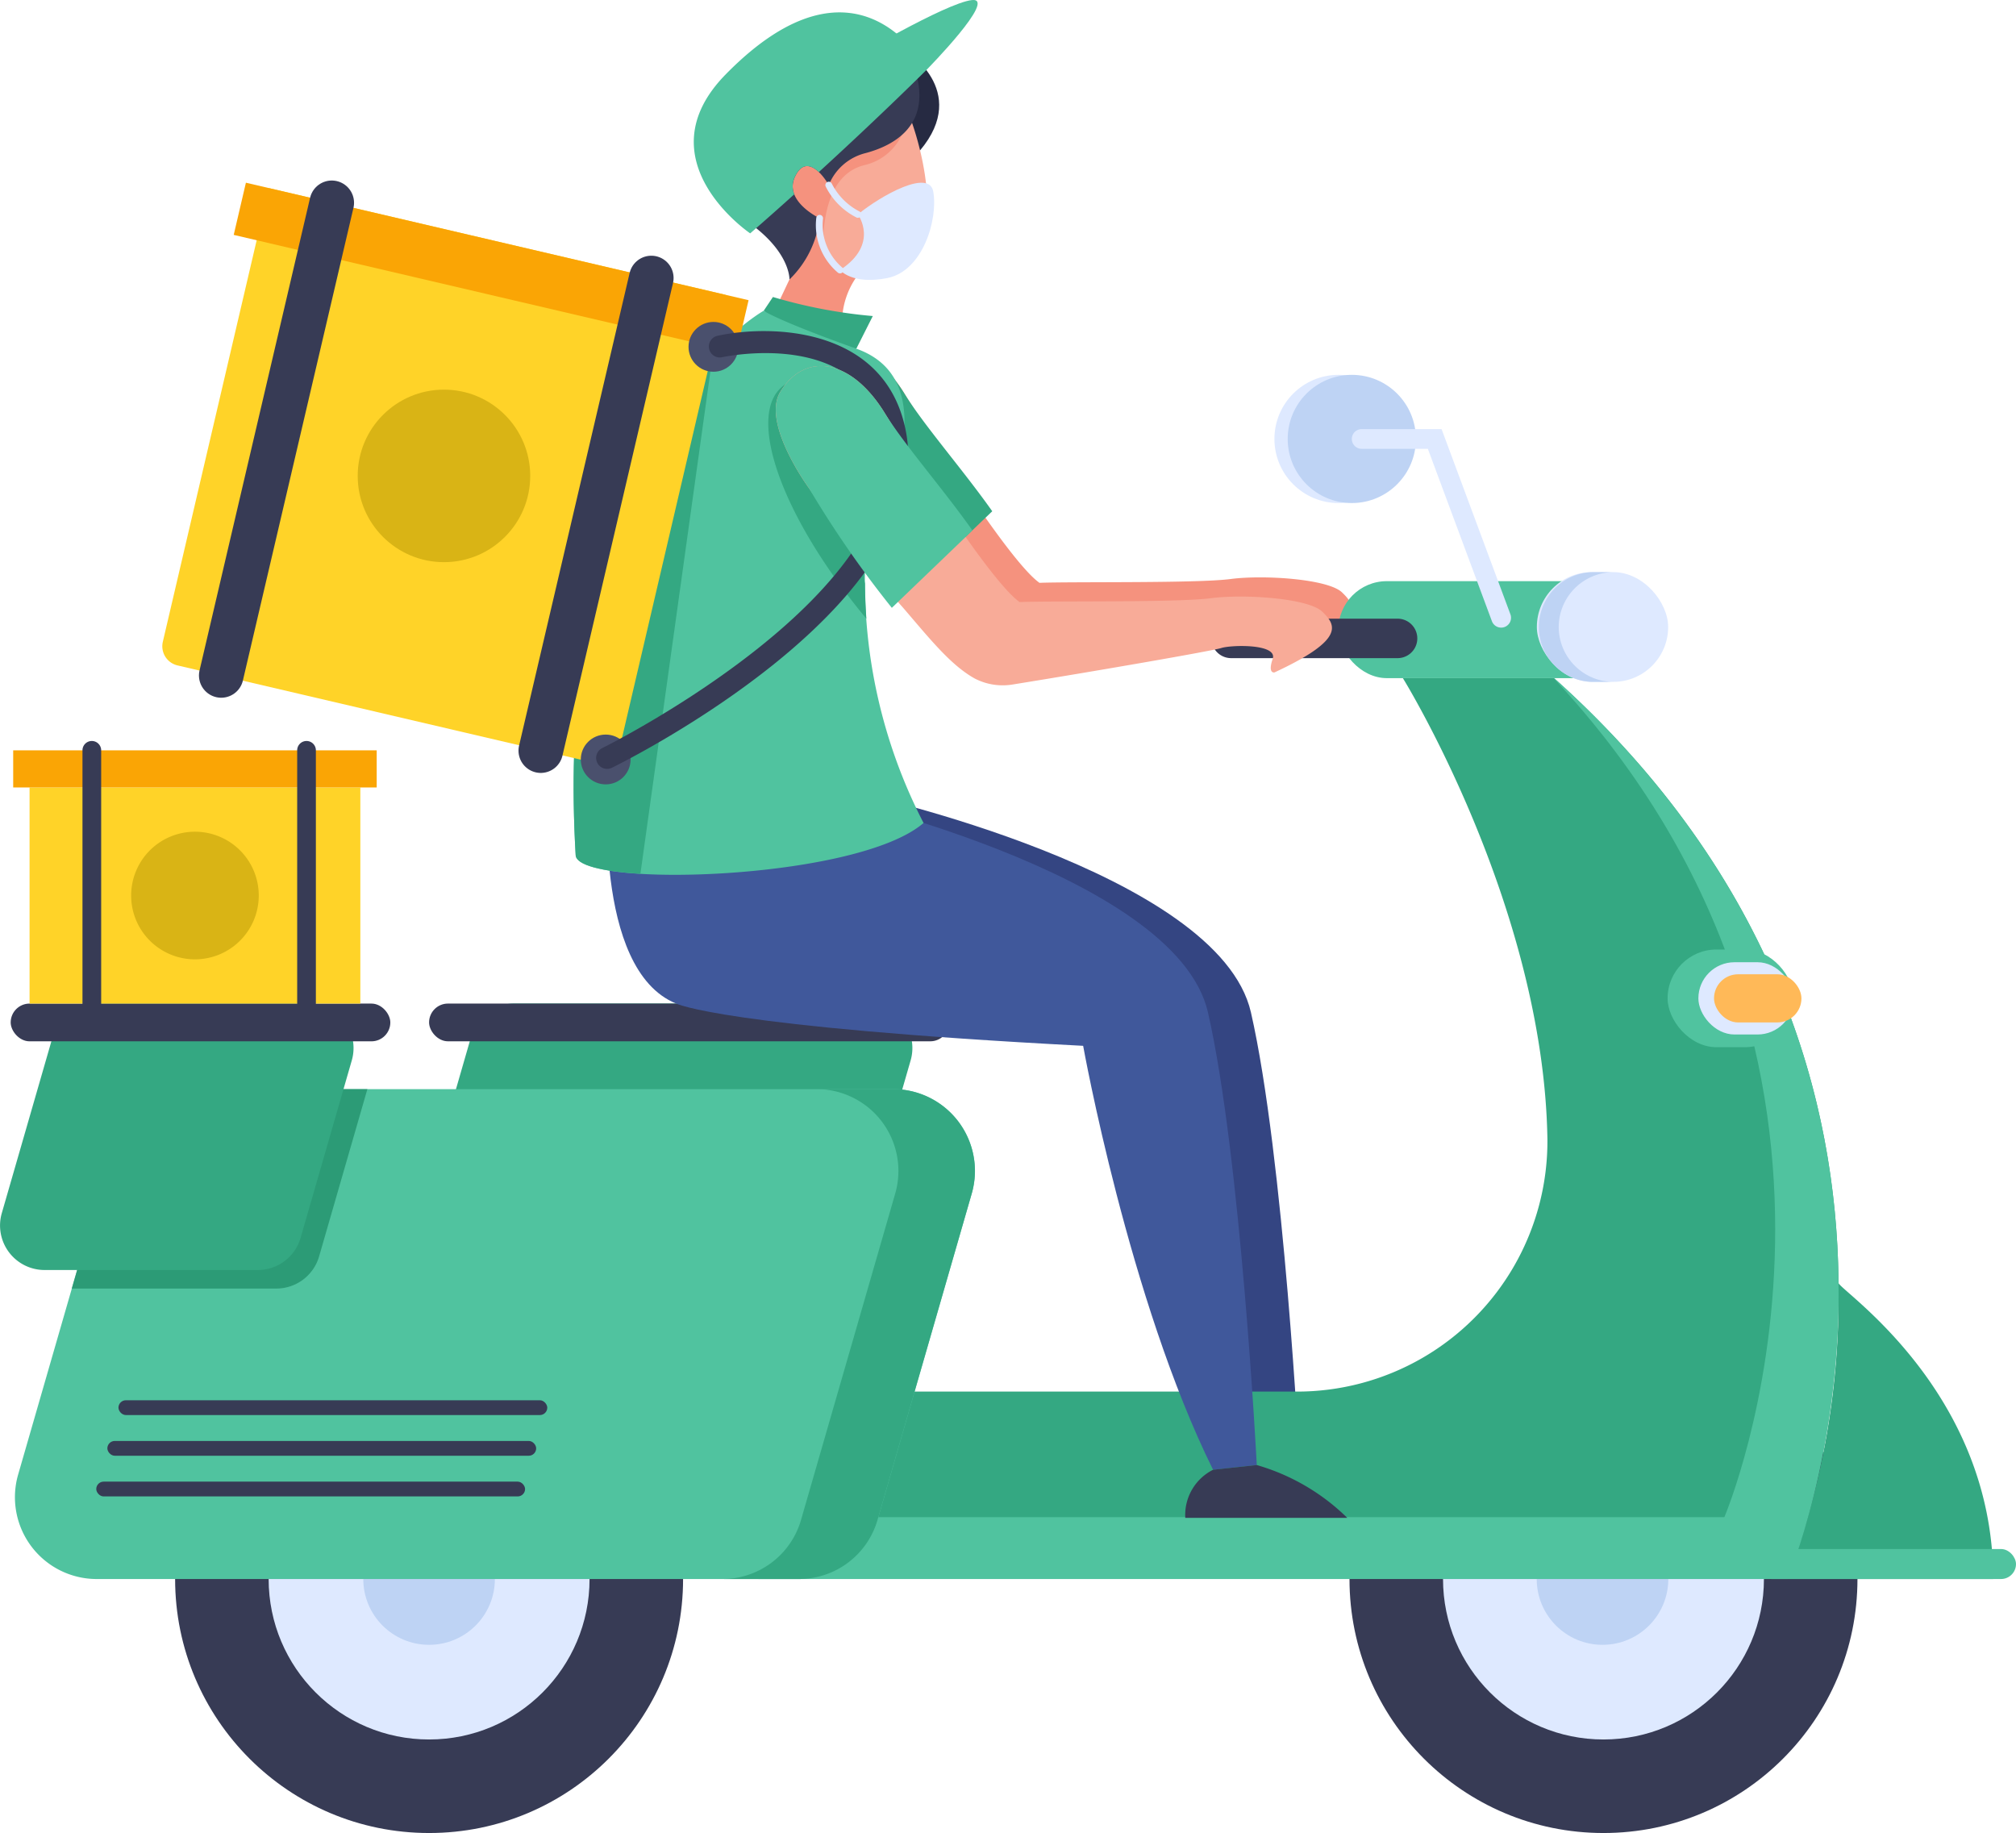 <svg xmlns="http://www.w3.org/2000/svg" width="135.859" height="123.523" viewBox="0 0 135.859 123.523"><g transform="translate(-193.687 -107.359)"><g transform="translate(193.687 107.359)"><g transform="translate(0)"><g transform="translate(1.003)"><g transform="translate(52.615 23.373)"><path d="M358.021,208.461c2.342-.086,10.641.038,12.876-.256s6.567-.007,7.513.9,1.567,1.877-3.213,4.1c0,0-.471.11-.12-.915s-2.787-.946-3.466-.729c-.634.2-8.417,1.547-14.029,2.453a4.1,4.1,0,0,1-2.6-.407c-1.605-.906-2.957-2.6-4.814-4.766a84.89,84.89,0,0,1-6.377-8.11s-3.169-4.332-1.9-6.427c1.633-2.7,4.749-2.3,7.043,1.42S356.11,207.1,358.021,208.461Z" transform="translate(-341.589 -192.558)" fill="#f5927e"/></g><g transform="translate(52.615 23.373)"><path d="M343.789,200.731a70.013,70.013,0,0,0,5.618,8.121l5.432-5.215c-1.97-2.792-4.594-5.777-5.909-7.913-2.294-3.724-5.41-4.118-7.043-1.42C340.62,196.4,343.789,200.731,343.789,200.731Z" transform="translate(-341.589 -192.558)" fill="#34a882"/></g><g transform="translate(42.797 52.641)"><path d="M318.754,260.885s-1.1,12.684,4.577,14.988c0,0,3.109,1.576,27.427,2.847,0,0,3.071,17.1,8.755,28.567l2.947-.316s-1.073-20.815-3.291-30.507c-2.17-9.48-26.462-14.774-26.462-14.774Z" transform="translate(-318.669 -260.885)" fill="#344582"/></g><g transform="translate(81.766 98.728)"><g transform="translate(0 0)"><path d="M411.519,368.79a3.406,3.406,0,0,0-1.876,3.24h10.914a14.383,14.383,0,0,0-6.092-3.556Z" transform="translate(-409.643 -368.474)" fill="#344582"/></g></g><g transform="translate(80.802 98.728)"><g transform="translate(0 0)"><path d="M409.268,368.79a3.406,3.406,0,0,0-1.876,3.24h10.914a14.384,14.384,0,0,0-6.092-3.556Z" transform="translate(-407.392 -368.474)" fill="#344582"/></g></g><g transform="translate(0 25.26)"><g transform="translate(27.193 42.369)"><path d="M285.813,298.042,282.362,310a3,3,0,0,0,2.88,3.829h23.841a3,3,0,0,0,2.88-2.167l3.452-11.961a3,3,0,0,0-2.88-3.829H288.694A3,3,0,0,0,285.813,298.042Z" transform="translate(-282.242 -295.875)" fill="#34a882"/></g><g transform="translate(27.913 42.369)"><rect width="35.048" height="2.543" rx="1.272" fill="#373b55"/></g><g transform="translate(10.798 64.032)"><circle cx="17.116" cy="17.116" r="17.116" fill="#373b55"/></g><g transform="translate(17.101 70.335)"><circle cx="10.813" cy="10.813" r="10.813" fill="#dee9ff"/></g><g transform="translate(23.479 76.714)"><circle cx="4.434" cy="4.434" r="4.434" fill="#bed3f4"/></g><g transform="translate(89.94 64.032)"><circle cx="17.116" cy="17.116" r="17.116" fill="#373b55"/></g><g transform="translate(96.243 70.335)"><circle cx="10.813" cy="10.813" r="10.813" fill="#dee9ff"/></g><g transform="translate(102.557 76.714)"><circle cx="4.434" cy="4.434" r="4.434" fill="#bed3f4"/></g><g transform="translate(119.46 61.189)"><path d="M501.073,339.81a54.3,54.3,0,0,1-3.433,19.958H511.5C511.5,347.021,501.08,340.272,501.073,339.81Z" transform="translate(-497.64 -339.81)" fill="#34a882"/></g><g transform="translate(50.111 20.439)"><path d="M379.17,244.679s9.494,15.325,9.741,31.078a16.876,16.876,0,0,1-16.949,17H335.744v12.629h69.349s14.4-33.677-15.731-60.708Z" transform="translate(-335.744 -244.679)" fill="#34a882"/></g><g transform="translate(50.111 20.439)"><path d="M389.362,244.679h-.031c24.452,26.2,11.505,56.54,11.505,56.54H335.744v4.168h69.349S419.495,271.71,389.362,244.679Z" transform="translate(-335.744 -244.679)" fill="#50c39f"/></g><rect width="8.495" height="6.583" rx="3.292" transform="translate(111.377 38.726)" fill="#50c39f"/><g transform="translate(0 48.135)"><path d="M225.325,313.318l-6.346,21.99a5.511,5.511,0,0,0,5.3,7.04h47.319a5.511,5.511,0,0,0,5.3-3.983l6.346-21.99a5.512,5.512,0,0,0-5.3-7.04H230.62A5.512,5.512,0,0,0,225.325,313.318Z" transform="translate(-218.759 -309.335)" fill="#50c39f"/><path d="M341.567,309.335h-5.154a5.512,5.512,0,0,1,5.3,7.04l-6.346,21.99a5.512,5.512,0,0,1-5.3,3.983h5.154a5.511,5.511,0,0,0,5.3-3.983l6.346-21.99A5.512,5.512,0,0,0,341.567,309.335Z" transform="translate(-282.388 -309.335)" fill="#34a882"/><path d="M235.74,309.335a5.512,5.512,0,0,0-5.3,3.983l-2.729,9.455H241.5a3,3,0,0,0,2.881-2.167l3.253-11.272Z" transform="translate(-223.879 -309.335)" fill="#23916c" opacity="0.8"/><g transform="translate(5.484 20.966)"><g transform="translate(0 5.484)"><rect width="28.898" height="0.997" rx="0.499" fill="#373b55"/></g><g transform="translate(0.748 2.742)"><rect width="28.898" height="0.997" rx="0.499" fill="#373b55"/></g><g transform="translate(1.496)"><rect width="28.898" height="0.997" rx="0.499" fill="#373b55"/></g></g></g><g transform="translate(89.189 13.903)"><rect width="19.11" height="6.536" rx="3.268" fill="#50c39f"/></g><g transform="translate(102.566 13.294)"><rect width="8.849" height="7.395" rx="3.697" fill="#dee9ff"/></g><g transform="translate(102.566 13.294)"><path d="M459.674,231.7a3.708,3.708,0,0,1,3.688-3.7H461.9a3.7,3.7,0,0,0,0,7.395h1.464A3.708,3.708,0,0,1,459.674,231.7Z" transform="translate(-458.201 -227.998)" fill="#bed3f4"/></g><g transform="translate(84.881)"><circle cx="4.32" cy="4.32" r="4.32" fill="#dee9ff"/></g><g transform="translate(85.776)"><circle cx="4.32" cy="4.32" r="4.32" fill="#bed3f4"/></g><g transform="translate(80.634 16.432)"><path d="M419.545,237.983H408.329a1.329,1.329,0,1,1,0-2.659h11.216a1.329,1.329,0,0,1,0,2.659Z" transform="translate(-406.999 -235.324)" fill="#373b55"/></g></g><g transform="translate(37.654)"><g transform="translate(19.268 3.366)"><path d="M354.682,145.852s4.458,2.7,1.043,6.768-4.08-3.086-4.08-3.086l1.394-2.249Z" transform="translate(-351.645 -145.852)" fill="#262a42"/></g><g transform="translate(13.799 17.977)"><path d="M344.149,180.637a5.358,5.358,0,0,0-.978,2.894,4.412,4.412,0,0,1-4.295-1.135l1.15-2.434Z" transform="translate(-338.877 -179.962)" fill="#f5927e"/></g><g transform="translate(12.495 7.163)"><path d="M346.048,155.561s2.56,6.648-.051,9.78c-1.674,2.008-7.71.189-7.71.189a8.231,8.231,0,0,1-2.437-4.061,5.664,5.664,0,0,1,4.525-6.162C342.652,154.845,345.215,154.134,346.048,155.561Z" transform="translate(-335.834 -154.716)" fill="#f8ab98"/></g><g transform="translate(12.495 7.811)"><path d="M343.03,159.523a3.7,3.7,0,0,0,2.419-2h0l-1.1-1.167-.065-.032-2.576-.1a23.183,23.183,0,0,0-4.271,1.544,5.752,5.752,0,0,0-1.582,4.561,30.134,30.134,0,0,0,2.437,4.061,5.235,5.235,0,0,0,4.122.675c-2.179-.539-2.419-2.046-2.137-3.83S341.307,159.9,343.03,159.523Z" transform="translate(-335.834 -156.229)" fill="#f5927e"/></g><g transform="translate(8.948 1.723)"><path d="M333.149,159.125A6.833,6.833,0,0,0,335.183,155s-2.439-1.151-1.663-2.8,1.955-.014,2.278.563a3.608,3.608,0,0,1,2.488-2.156c1.96-.526,4.181-1.839,3.49-5.013a4.344,4.344,0,0,0-3.449-3.535s-7.432-1-9.31,6.308a3.1,3.1,0,0,0-1.459,2.984,3.8,3.8,0,0,0,1.856,3.3C333.243,156.889,333.149,159.125,333.149,159.125Z" transform="translate(-327.552 -142.015)" fill="#373b55"/></g><g transform="translate(12.808 20.014)"><path d="M337.187,184.716a33.732,33.732,0,0,0,6.73,1.284l-1.11,2.2s-4.03-.649-6.243-2.555Z" transform="translate(-336.564 -184.716)" fill="#34a882"/></g><g transform="translate(2.25 52.641)"><path d="M312,260.885s-1.1,12.684,4.577,14.988c0,0,3.109,1.576,27.427,2.847,0,0,3.071,17.1,8.755,28.567l2.946-.316s-1.072-20.815-3.291-30.507c-2.17-9.48-26.463-14.774-26.463-14.774Z" transform="translate(-311.917 -260.885)" fill="#40589b"/></g><g transform="translate(0 20.942)"><path d="M319.471,186.883s-14.358,7.974-12.67,36.693c.131,2.224,18.933,1.719,23.444-2.176a35.545,35.545,0,0,1-3.937-17.342c2.406-5.91,4.773-12.705-.593-14.62S319.471,186.883,319.471,186.883Z" transform="translate(-306.663 -186.883)" fill="#50c39f"/></g><g transform="translate(0 23.821)"><path d="M316.05,193.6c-4.132,4.362-10.4,14.291-9.249,33.814.04.675,1.8,1.1,4.363,1.251Z" transform="translate(-306.663 -193.604)" fill="#34a882"/></g><g transform="translate(13.121 25.438)"><path d="M343.809,211.269a2.648,2.648,0,0,1,.008-1.211q.238-.585.473-1.18l0-.006c.469-1.19.915-2.4,1.281-3.583-.188-.221-.38-.434-.581-.628l-4.666-4.521s.976-4.071-1.844-2.325c-2.781,1.722-.57,8.618,5.422,15.819C343.849,212.868,343.816,212.078,343.809,211.269Z" transform="translate(-337.294 -197.379)" fill="#34a882"/></g><g transform="translate(41.22 98.728)"><g transform="translate(0 0)"><path d="M404.767,368.79a3.406,3.406,0,0,0-1.876,3.24h10.914a14.383,14.383,0,0,0-6.092-3.556Z" transform="translate(-402.891 -368.474)" fill="#373b55"/></g></g><g transform="translate(17.952 12.313)"><path d="M349.775,168.874s1.481,1.991-1.2,3.747c0,0,.793,1.013,3.184.542s3.432-3.95,3.094-5.835C354.575,165.8,351.361,167.579,349.775,168.874Z" transform="translate(-348.571 -166.738)" fill="#dee9ff"/></g><g transform="translate(16.966 12.243)"><path d="M348.526,169a.229.229,0,0,1-.152-.006,4.679,4.679,0,0,1-2.082-2.088.227.227,0,0,1,.409-.2,4.289,4.289,0,0,0,1.844,1.866.227.227,0,0,1-.019.428Z" transform="translate(-346.269 -166.576)" fill="#dee9ff"/></g><g transform="translate(16.33 14.478)"><path d="M346.474,175.728a.226.226,0,0,1-.2-.034,4.176,4.176,0,0,1-1.464-3.7.227.227,0,1,1,.451.057,3.787,3.787,0,0,0,1.281,3.278.228.228,0,0,1-.068.4Z" transform="translate(-344.786 -171.792)" fill="#dee9ff"/></g><g transform="translate(18.582)"><path d="M350.043,142.042s6.493-3.849,8.256-4.043-3.043,4.69-3.043,4.69l-1.468.723Z" transform="translate(-350.043 -137.994)" fill="#50c39f"/></g><g transform="translate(8.099 0.833)"><path d="M332.386,151.014c.481-1.021,1.118-.78,1.609-.312,4.324-3.952,7.271-6.9,7.271-6.9s-4.52-8.9-13.554.324c-5.65,5.77,1.657,10.706,1.657,10.706q1.55-1.349,2.971-2.632A1.436,1.436,0,0,1,332.386,151.014Z" transform="translate(-325.57 -139.939)" fill="#50c39f"/></g></g></g><g transform="translate(10.941 12.313)"><g transform="translate(0 0)"><g transform="translate(0 0.362)"><path d="M271.18,206.339l-28.2-6.59a1.325,1.325,0,0,1-.988-1.591l7.146-30.575,30.776,7.193-7.145,30.575A1.325,1.325,0,0,1,271.18,206.339Z" transform="translate(-241.96 -167.583)" fill="#ffd328"/></g><g transform="translate(4.809)"><g transform="translate(0)"><rect width="3.611" height="34.788" transform="translate(0 3.516) rotate(-76.846)" fill="#faa505"/></g></g><circle cx="1.678" cy="1.678" r="1.678" transform="translate(35.459 9.382)" fill="#4a506d"/><circle cx="1.678" cy="1.678" r="1.678" transform="translate(28.199 37.189)" fill="#4a506d"/></g></g><g transform="translate(40.168 22.309)"><path d="M310.929,219.58a.739.739,0,0,1-.326-1.4c.215-.105,21.465-10.681,18.942-21.409-1.608-6.834-10.49-5.011-10.869-4.93a.739.739,0,0,1-.31-1.445c3.685-.794,11.069-.549,12.618,6.036,2.791,11.869-18.809,22.623-19.73,23.075A.736.736,0,0,1,310.929,219.58Z" transform="translate(-310.189 -190.075)" fill="#373b55"/></g><g transform="translate(52.282 24.668)"><path d="M354.9,211.484c2.342-.086,10.641.038,12.876-.257s6.567-.006,7.513.9,1.567,1.877-3.213,4.1c0,0-.471.11-.121-.915s-2.787-.946-3.466-.729c-.634.2-8.417,1.547-14.029,2.453a4.1,4.1,0,0,1-2.6-.407c-1.605-.906-2.957-2.6-4.815-4.765a84.974,84.974,0,0,1-6.377-8.11s-3.169-4.331-1.9-6.427c1.633-2.7,4.749-2.3,7.042,1.42S352.992,210.127,354.9,211.484Z" transform="translate(-338.47 -195.581)" fill="#f8ab98"/></g><g transform="translate(52.282 24.668)"><path d="M340.67,203.753a69.956,69.956,0,0,0,5.619,8.121l5.432-5.215c-1.971-2.792-4.594-5.777-5.909-7.912-2.293-3.724-5.409-4.118-7.042-1.42C337.5,199.422,340.67,203.753,340.67,203.753Z" transform="translate(-338.47 -195.581)" fill="#50c39f"/></g><g transform="translate(0 50.564)"><g transform="translate(0 17.066)"><path d="M219.988,298.042,216.537,310a3,3,0,0,0,2.88,3.829h14.376a3,3,0,0,0,2.881-2.167l3.451-11.961a3,3,0,0,0-2.88-3.829H222.869A3,3,0,0,0,219.988,298.042Z" transform="translate(-216.417 -295.875)" fill="#34a882"/><g transform="translate(0.72 0)"><rect width="25.584" height="2.543" rx="1.272" fill="#373b55"/></g></g><g transform="translate(0.889)"><g transform="translate(1.103 2.502)"><rect width="22.291" height="14.564" fill="#ffd328"/></g><rect width="24.497" height="2.502" fill="#faa505"/></g></g><g transform="translate(91.1 28.916)"><path d="M438.53,218.442l-4.316-11.614h-4.459a.665.665,0,0,1-.665-.664h0a.665.665,0,0,1,.665-.665h5.384l4.638,12.481a.665.665,0,0,1-.392.855h0A.665.665,0,0,1,438.53,218.442Z" transform="translate(-429.09 -205.498)" fill="#dee9ff"/></g><line y1="31.854" x2="7.451" transform="translate(14.908 13.665)" fill="none" stroke="#373b55" stroke-linecap="round" stroke-miterlimit="10" stroke-width="3"/><line y1="31.854" x2="7.451" transform="translate(36.442 18.732)" fill="none" stroke="#373b55" stroke-linecap="round" stroke-miterlimit="10" stroke-width="3"/><circle cx="5.813" cy="5.813" r="5.813" transform="translate(24.106 26.257)" fill="#d9b415"/><path d="M4.3,0A4.3,4.3,0,1,1,0,4.3,4.3,4.3,0,0,1,4.3,0Z" transform="translate(8.838 56.048)" fill="#d9b415"/><g transform="translate(5.558 49.934)"><path d="M230.022,272.89a.63.63,0,0,1-.63-.63V255.194a.63.63,0,0,1,1.26,0V272.26A.63.63,0,0,1,230.022,272.89Z" transform="translate(-229.392 -254.564)" fill="#373b55"/><g transform="translate(14.469)"><path d="M263.8,272.89a.63.63,0,0,1-.63-.63V255.194a.63.63,0,0,1,1.26,0V272.26A.63.63,0,0,1,263.8,272.89Z" transform="translate(-263.17 -254.564)" fill="#373b55"/></g></g></g><g transform="translate(114.454 64.843)"><rect width="6.422" height="4.87" rx="2.435" fill="#dee9ff"/><rect width="5.891" height="3.246" rx="1.623" transform="translate(1.054 0.812)" fill="#ffb958"/></g><rect width="17.47" height="2.022" rx="1.011" transform="translate(118.389 104.386)" fill="#50c39f"/></g></g></svg>